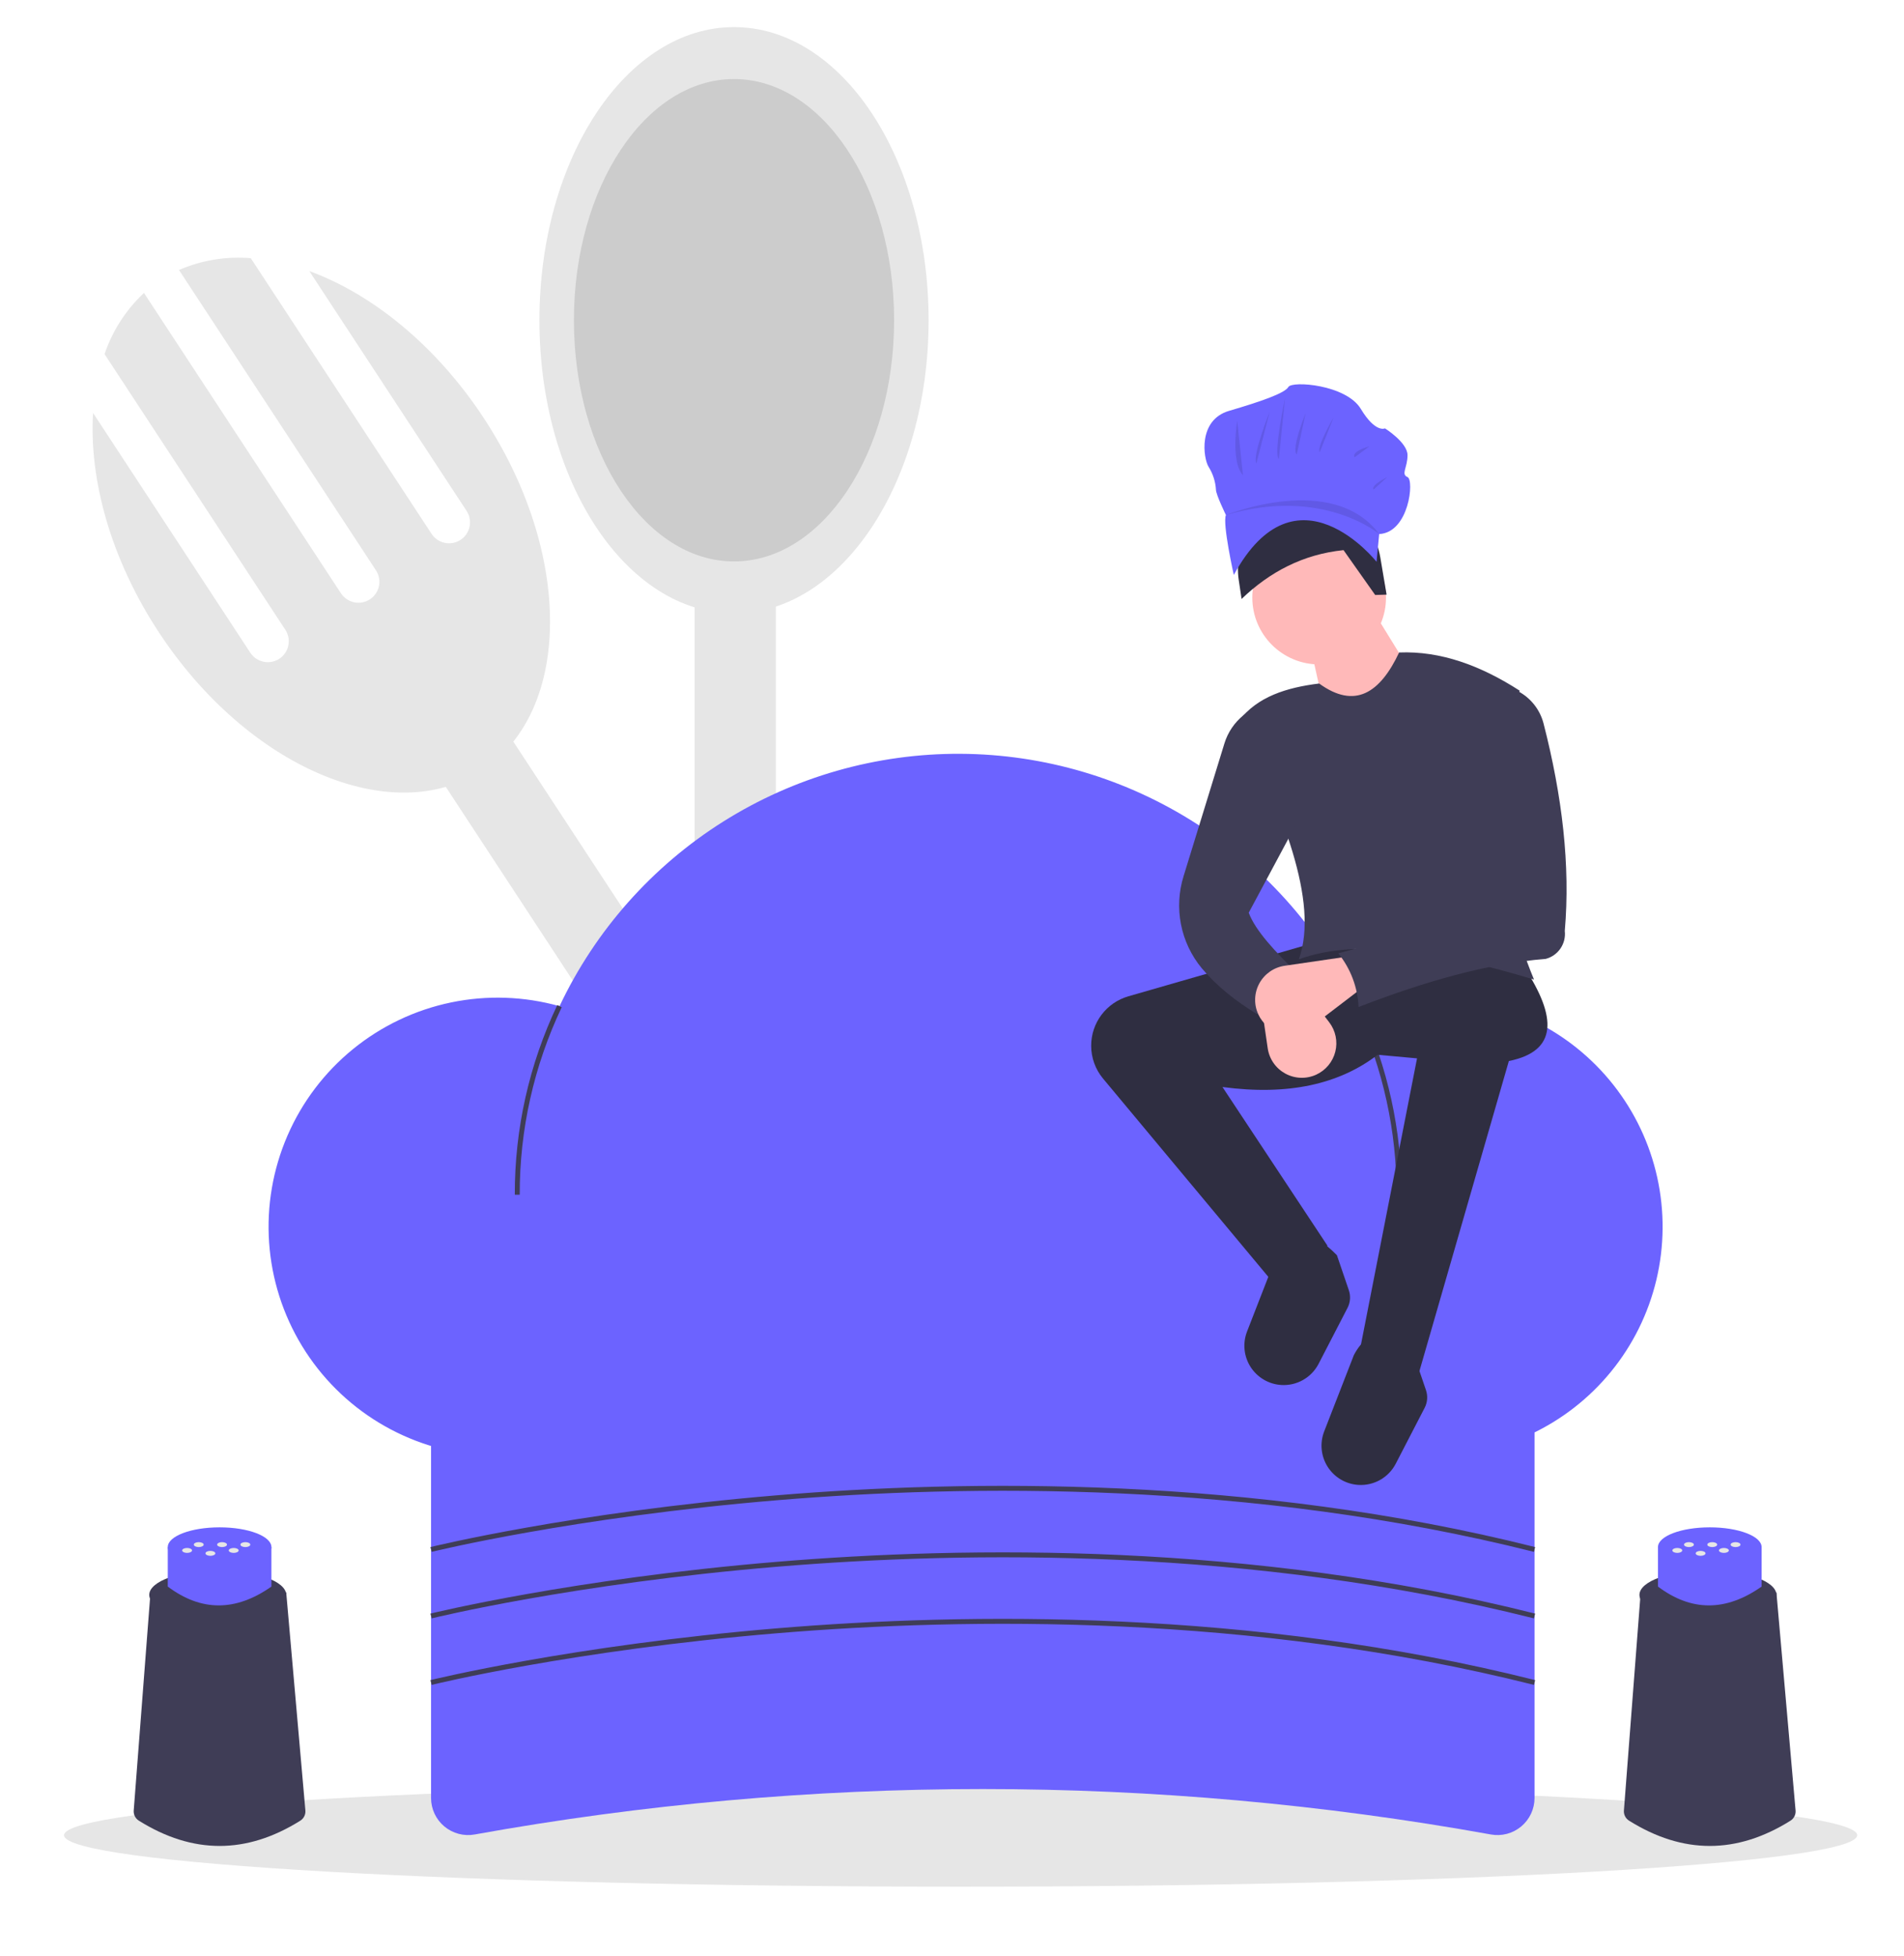 <svg width="773" height="794" viewBox="0 0 773 794" fill="none" xmlns="http://www.w3.org/2000/svg">
<g id="undraw_cooking_lyxy 1">
<g id="fork">
<path id="Vector" d="M191.277 274.942L163.683 293.04L451.063 731.205L478.657 713.107L191.277 274.942Z" fill="#E6E6E6"/>
<path id="Vector_2" d="M125.583 110.049L189.427 207.391C190.663 209.277 191.1 211.576 190.641 213.783C190.183 215.99 188.866 217.924 186.981 219.161C185.096 220.397 182.797 220.834 180.59 220.375C178.383 219.917 176.448 218.6 175.212 216.715L101.815 104.808C91.852 103.976 81.839 105.62 72.665 109.595L152.634 231.523C153.87 233.408 154.306 235.706 153.847 237.913C153.388 240.12 152.072 242.054 150.187 243.29C148.302 244.526 146.004 244.963 143.797 244.505C141.59 244.046 139.656 242.73 138.419 240.846L58.45 118.918C51.15 125.748 45.651 134.278 42.445 143.747L115.842 255.654C117.078 257.539 117.514 259.837 117.055 262.044C116.596 264.251 115.279 266.185 113.395 267.421C111.51 268.657 109.211 269.094 107.005 268.636C104.798 268.178 102.863 266.862 101.627 264.977L37.782 167.635C36.142 194.776 44.992 226.946 64.386 256.516C100.43 311.472 159.225 336.625 195.709 312.696C232.192 288.768 232.548 224.819 196.504 169.863C177.11 140.293 151.13 119.359 125.583 110.049Z" fill="#E6E6E6"/>
</g>
<g id="spoon">
<path id="Vector_3" d="M315 215H282V739H315V215Z" fill="#E6E6E6"/>
<path id="Vector_4" d="M298 249C341.63 249 377 195.722 377 130C377 64.278 341.63 11 298 11C254.37 11 219 64.278 219 130C219 195.722 254.37 249 298 249Z" fill="#E6E6E6"/>
<path id="Vector_5" d="M298 227.911C333.899 227.911 363 184.075 363 130C363 75.925 333.899 32.089 298 32.089C262.101 32.089 233 75.925 233 130C233 184.075 262.101 227.911 298 227.911Z" fill="#CCCCCC"/>
</g>
<path id="floor" d="M390 765.885C591.032 765.885 754 756.535 754 745C754 733.465 591.032 724.115 390 724.115C188.968 724.115 26 733.465 26 745C26 756.535 188.968 765.885 390 765.885Z" fill="#E6E6E6"/>
<g id="hat">
<path id="Vector_6" d="M605.268 744.693C468.855 720.105 329.145 720.105 192.732 744.693C190.565 745.086 188.339 744.998 186.209 744.436C184.08 743.874 182.1 742.852 180.409 741.441C178.718 740.031 177.357 738.266 176.422 736.272C175.488 734.278 175.002 732.103 175 729.901V543H623V729.901C622.998 732.103 622.512 734.278 621.578 736.272C620.643 738.266 619.282 740.031 617.591 741.441C615.9 742.852 613.92 743.874 611.791 744.436C609.661 744.998 607.435 745.086 605.268 744.693Z" fill="#6C63FF"/>
<path id="Vector_7" d="M582 405C571.656 404.991 561.382 406.71 551.605 410.086C537.343 379.154 514.555 352.931 485.913 334.495C457.272 316.059 423.966 306.174 389.904 306.002C355.843 305.83 322.439 315.377 293.613 333.523C264.786 351.669 241.734 377.66 227.161 408.447C212.811 404.421 197.703 403.904 183.111 406.937C168.519 409.97 154.87 416.466 143.313 425.877C131.756 435.288 122.63 447.339 116.704 461.014C110.778 474.689 108.225 489.589 109.26 504.457C110.296 519.325 114.889 533.726 122.653 546.448C130.418 559.169 141.126 569.839 153.876 577.557C166.626 585.275 181.044 589.817 195.915 590.798C210.787 591.78 225.677 589.173 239.331 583.197C255.741 608.204 278.155 628.7 304.526 642.814C330.897 656.928 360.384 664.211 390.294 663.995C420.203 663.78 449.582 656.075 475.747 641.582C501.913 627.09 524.03 606.273 540.079 581.033C552.617 587.363 566.426 590.771 580.47 591.001C594.514 591.231 608.427 588.277 621.166 582.361C633.905 576.446 645.139 567.722 654.024 556.844C662.91 545.966 669.216 533.217 672.47 519.553C675.724 505.89 675.841 491.667 672.812 477.951C669.783 464.236 663.688 451.385 654.982 440.363C646.277 429.34 635.188 420.432 622.549 414.308C609.909 408.183 596.046 405.001 582 405Z" fill="#6C63FF"/>
<path id="Vector_8" d="M211 485H209C208.932 458.373 214.825 432.068 226.247 408.015L228.055 408.871C216.76 432.657 210.932 458.669 211 485Z" fill="#3F3D56"/>
<path id="Vector_9" d="M569 485H567C567.062 459.276 561.501 433.849 550.706 410.499L552.522 409.661C563.439 433.273 569.063 458.986 569 485Z" fill="#3F3D56"/>
<path id="Vector_10" d="M175.241 629.971L174.759 628.029C175.323 627.89 232.162 613.93 315.459 607.003C392.34 600.61 508.146 599.068 623.244 628.03L622.756 629.97C507.939 601.08 392.387 602.615 315.667 608.993C232.519 615.904 175.804 629.831 175.241 629.971Z" fill="#3F3D56"/>
<path id="Vector_11" d="M175.241 656.971L174.759 655.029C175.323 654.89 232.162 640.93 315.459 634.003C392.34 627.61 508.146 626.068 623.244 655.03L622.756 656.97C507.939 628.08 392.387 629.617 315.667 635.993C232.519 642.904 175.804 656.831 175.241 656.971Z" fill="#3F3D56"/>
<path id="Vector_12" d="M175.241 683.971L174.759 682.029C175.323 681.89 232.162 667.93 315.459 661.003C392.34 654.61 508.146 653.068 623.244 682.03L622.756 683.97C507.939 655.08 392.387 656.617 315.667 662.993C232.519 669.904 175.804 683.831 175.241 683.971Z" fill="#3F3D56"/>
</g>
<g id="left">
<path id="Vector_13" d="M121.886 739.112C100.054 752.767 78.221 752.761 56.389 739.095C55.698 738.669 55.136 738.062 54.766 737.34C54.395 736.618 54.23 735.808 54.288 734.998L61.1 646.437H116.2L123.983 734.967C124.05 735.784 123.89 736.604 123.52 737.336C123.15 738.067 122.584 738.682 121.886 739.112Z" fill="#3F3D56"/>
<path id="Vector_14" d="M88.396 657.457C103.752 657.457 116.2 652.972 116.2 647.439C116.2 641.906 103.752 637.421 88.396 637.421C73.04 637.421 60.592 641.906 60.592 647.439C60.592 652.972 73.04 657.457 88.396 657.457Z" fill="#3F3D56"/>
<path id="Vector_15" d="M110.189 644.057C95.701 654.249 81.675 654.249 68.113 644.057V628.028H110.189V644.057Z" fill="#6C63FF"/>
<path id="Vector_16" d="M89.151 636.042C100.77 636.042 110.189 632.454 110.189 628.028C110.189 623.601 100.77 620.013 89.151 620.013C77.532 620.013 68.113 623.601 68.113 628.028C68.113 632.454 77.532 636.042 89.151 636.042Z" fill="#6C63FF"/>
<path id="Vector_17" d="M90.153 628.028C91.26 628.028 92.156 627.579 92.156 627.026C92.156 626.473 91.26 626.024 90.153 626.024C89.046 626.024 88.149 626.473 88.149 627.026C88.149 627.579 89.046 628.028 90.153 628.028Z" fill="#E6E6E6"/>
<path id="Vector_18" d="M99.614 628.028C100.721 628.028 101.618 627.579 101.618 627.026C101.618 626.473 100.721 626.024 99.614 626.024C98.507 626.024 97.61 626.473 97.61 627.026C97.61 627.579 98.507 628.028 99.614 628.028Z" fill="#E6E6E6"/>
<path id="Vector_19" d="M94.883 630.393C95.99 630.393 96.887 629.945 96.887 629.391C96.887 628.838 95.99 628.389 94.883 628.389C93.777 628.389 92.88 628.838 92.88 629.391C92.88 629.945 93.777 630.393 94.883 630.393Z" fill="#E6E6E6"/>
<path id="Vector_20" d="M75.961 630.393C77.068 630.393 77.965 629.945 77.965 629.391C77.965 628.838 77.068 628.389 75.961 628.389C74.855 628.389 73.958 628.838 73.958 629.391C73.958 629.945 74.855 630.393 75.961 630.393Z" fill="#E6E6E6"/>
<path id="Vector_21" d="M80.692 628.028C81.798 628.028 82.695 627.579 82.695 627.026C82.695 626.473 81.798 626.024 80.692 626.024C79.585 626.024 78.688 626.473 78.688 627.026C78.688 627.579 79.585 628.028 80.692 628.028Z" fill="#E6E6E6"/>
<path id="Vector_22" d="M85.422 631.576C86.529 631.576 87.426 631.127 87.426 630.574C87.426 630.021 86.529 629.572 85.422 629.572C84.316 629.572 83.419 630.021 83.419 630.574C83.419 631.127 84.316 631.576 85.422 631.576Z" fill="#E6E6E6"/>
</g>
<g id="right">
<path id="Vector_23" d="M726.886 739.112C705.054 752.767 683.221 752.761 661.389 739.095C660.698 738.669 660.136 738.062 659.766 737.34C659.395 736.618 659.23 735.808 659.287 734.998L666.1 646.437H721.2L728.983 734.967C729.05 735.784 728.89 736.604 728.52 737.336C728.15 738.067 727.584 738.682 726.886 739.112Z" fill="#3F3D56"/>
<path id="Vector_24" d="M693.396 657.457C708.752 657.457 721.2 652.972 721.2 647.439C721.2 641.906 708.752 637.421 693.396 637.421C678.04 637.421 665.592 641.906 665.592 647.439C665.592 652.972 678.04 657.457 693.396 657.457Z" fill="#3F3D56"/>
<path id="Vector_25" d="M715.189 644.057C700.701 654.249 686.675 654.249 673.113 644.057V628.028H715.189V644.057Z" fill="#6C63FF"/>
<path id="Vector_26" d="M694.151 636.042C705.77 636.042 715.189 632.454 715.189 628.028C715.189 623.601 705.77 620.013 694.151 620.013C682.532 620.013 673.113 623.601 673.113 628.028C673.113 632.454 682.532 636.042 694.151 636.042Z" fill="#6C63FF"/>
<path id="Vector_27" d="M695.153 628.028C696.259 628.028 697.156 627.579 697.156 627.026C697.156 626.473 696.259 626.024 695.153 626.024C694.046 626.024 693.149 626.473 693.149 627.026C693.149 627.579 694.046 628.028 695.153 628.028Z" fill="#E6E6E6"/>
<path id="Vector_28" d="M704.614 628.028C705.721 628.028 706.618 627.579 706.618 627.026C706.618 626.473 705.721 626.024 704.614 626.024C703.507 626.024 702.61 626.473 702.61 627.026C702.61 627.579 703.507 628.028 704.614 628.028Z" fill="#E6E6E6"/>
<path id="Vector_29" d="M699.883 630.393C700.99 630.393 701.887 629.945 701.887 629.391C701.887 628.838 700.99 628.389 699.883 628.389C698.777 628.389 697.88 628.838 697.88 629.391C697.88 629.945 698.777 630.393 699.883 630.393Z" fill="#E6E6E6"/>
<path id="Vector_30" d="M680.961 630.393C682.068 630.393 682.965 629.945 682.965 629.391C682.965 628.838 682.068 628.389 680.961 628.389C679.855 628.389 678.958 628.838 678.958 629.391C678.958 629.945 679.855 630.393 680.961 630.393Z" fill="#E6E6E6"/>
<path id="Vector_31" d="M685.692 628.028C686.798 628.028 687.695 627.579 687.695 627.026C687.695 626.473 686.798 626.024 685.692 626.024C684.585 626.024 683.688 626.473 683.688 627.026C683.688 627.579 684.585 628.028 685.692 628.028Z" fill="#E6E6E6"/>
<path id="Vector_32" d="M690.422 631.576C691.529 631.576 692.426 631.127 692.426 630.574C692.426 630.021 691.529 629.572 690.422 629.572C689.316 629.572 688.419 630.021 688.419 630.574C688.419 631.127 689.316 631.576 690.422 631.576Z" fill="#E6E6E6"/>
</g>
<g id="person">
<path id="Vector_33" d="M576.267 556.602L552.037 548.364L575.298 429.635L559.306 428.181C543.712 440.146 522.946 444.836 496.307 441.266L538.952 505.719L517.207 521.068L447.839 437.863C444.712 434.112 443 429.384 443 424.501C443 419.975 444.472 415.571 447.194 411.954C449.916 408.337 453.741 405.703 458.091 404.451L532.168 383.113L618.912 392.805C632.027 412.799 632.54 426.705 612.576 430.716L576.267 556.602Z" fill="#2F2E41"/>
<path id="Vector_34" d="M551.467 602.79C548.962 602.632 546.53 601.884 544.368 600.61C542.207 599.335 540.376 597.568 539.025 595.453C537.674 593.338 536.841 590.934 536.594 588.436C536.347 585.939 536.692 583.418 537.601 581.079L549.647 550.104C555.766 538.512 564.164 539.963 574.08 550.104L578.926 564.319C579.325 565.489 579.483 566.728 579.391 567.961C579.3 569.195 578.959 570.396 578.391 571.495L566.65 594.195C565.226 596.947 563.033 599.225 560.337 600.751C557.641 602.277 554.559 602.986 551.467 602.79Z" fill="#2F2E41"/>
<path id="Vector_35" d="M520.152 562.227C517.647 562.069 515.215 561.322 513.054 560.047C510.892 558.772 509.061 557.005 507.71 554.89C506.36 552.775 505.527 550.371 505.279 547.874C505.032 545.376 505.377 542.855 506.287 540.516L518.333 509.541C524.451 497.95 532.849 499.401 542.765 509.541L547.611 523.756C548.01 524.926 548.169 526.166 548.077 527.399C547.985 528.632 547.645 529.834 547.076 530.932L535.335 553.632C533.912 556.384 531.718 558.662 529.022 560.188C526.326 561.715 523.244 562.423 520.152 562.227Z" fill="#2F2E41"/>
<path id="Vector_36" d="M577.721 280.861L540.406 300.245L532.652 265.353L558.336 249.361L577.721 280.861Z" fill="#FFB9B9"/>
<path id="Vector_37" d="M622.789 397.651C585.555 386.405 551.771 380.578 527.322 389.413C535.749 365.705 520.194 329.501 503.091 292.491C510.471 282.845 522.237 279.108 535.56 277.469C550.137 288.053 560.301 281.26 568.029 264.869C584.882 264.192 601.124 270.161 616.974 280.376C604.584 320.062 606.814 359.142 622.789 397.651Z" fill="#3F3D56"/>
<path id="Vector_38" d="M526.837 395.228C520.957 398.694 515.531 404.531 510.36 411.705C501.622 406.356 493.932 400.266 487.874 393.022C483.634 387.886 480.743 381.773 479.463 375.237C478.183 368.701 478.554 361.949 480.544 355.593L497.105 301.771C498.48 297.301 501.152 293.34 504.782 290.391L506.968 288.615L528.775 329.806L506.968 370.513C509.734 377.928 517.883 386.492 526.837 395.228Z" fill="#3F3D56"/>
<path id="Vector_39" d="M534.343 436.264C532.366 437.165 530.206 437.594 528.035 437.517C525.863 437.439 523.74 436.858 521.832 435.818C519.924 434.778 518.284 433.308 517.042 431.525C515.8 429.743 514.99 427.695 514.676 425.545L511.072 400.871L523.672 394.086L539.663 415.02C540.94 416.692 541.824 418.63 542.249 420.691C542.675 422.752 542.63 424.882 542.119 426.923C541.608 428.964 540.643 430.864 539.297 432.481C537.951 434.098 536.258 435.391 534.343 436.264Z" fill="#FFB9B9"/>
<path id="Vector_40" d="M510.828 411.715C509.927 409.738 509.498 407.578 509.575 405.406C509.653 403.235 510.234 401.111 511.274 399.203C512.314 397.296 513.783 395.656 515.566 394.414C517.349 393.172 519.397 392.362 521.547 392.048L546.221 388.444L553.006 401.043L532.072 417.034C530.4 418.312 528.462 419.196 526.401 419.621C524.34 420.046 522.21 420.002 520.169 419.49C518.128 418.979 516.228 418.015 514.611 416.669C512.994 415.322 511.701 413.629 510.828 411.715Z" fill="#FFB9B9"/>
<path id="Vector_41" d="M627.49 389.27C604.015 391.093 578.384 398.413 551.552 408.797C551.219 400.832 548.33 393.186 543.314 386.99C567.684 380.571 589.798 373.038 603.405 361.306L595.167 299.276L613.097 278.922L616.19 280.536C618.759 281.871 621.018 283.731 622.821 285.995C624.625 288.259 625.932 290.877 626.659 293.679C634.23 323.128 637.592 351.344 635.281 377.897C635.579 380.415 634.954 382.955 633.521 385.047C632.089 387.138 629.946 388.639 627.49 389.27Z" fill="#3F3D56"/>
<g id="ras">
<path id="Vector_42" d="M535.56 269.715C550.548 269.715 562.698 257.565 562.698 242.577C562.698 227.589 550.548 215.439 535.56 215.439C520.572 215.439 508.422 227.589 508.422 242.577C508.422 257.565 520.572 269.715 535.56 269.715Z" fill="#FFB9B9"/>
<path id="Vector_43" d="M562.94 241.389L558.307 241.527L545.454 223.32C528.984 225.022 515.489 232.178 504.068 243.138L502.91 235.418C501.806 228.057 503.565 220.552 507.825 214.447C512.085 208.343 518.523 204.103 525.813 202.6H525.813C529.643 201.81 533.592 201.8 537.425 202.571C541.259 203.341 544.898 204.877 548.124 207.085C551.351 209.293 554.1 212.129 556.207 215.423C558.313 218.717 559.734 222.401 560.385 226.257L562.94 241.389Z" fill="#2F2E41"/>
<g id="littleHat">
<path id="Vector_44" d="M500.908 233.402C500.908 233.402 496.22 212.446 497.712 209.086C497.712 209.086 493.663 200.783 493.663 198.806C493.467 195.507 492.441 192.311 490.68 189.514C488.55 186.153 486.206 170.535 498.99 166.779C511.775 163.023 521.577 159.662 523.068 157.092C524.56 154.522 546.507 156.104 552.473 165.988C558.439 175.873 562.274 173.896 562.274 173.896C562.274 173.896 571.437 179.629 571.437 184.769C571.437 189.909 568.667 192.479 571.437 193.666C574.207 194.852 572.076 216.203 559.93 216.796L558.865 228.064C558.865 228.064 526.264 186.746 500.908 233.402Z" fill="#6C63FF"/>
<path id="Vector_45" opacity="0.1" d="M502.304 170.863C502.304 170.863 499.488 187.372 504.635 192.907L502.304 170.863Z" fill="black"/>
<path id="Vector_46" opacity="0.1" d="M515.511 167.075C515.511 167.075 508.325 184.75 510.073 188.148L515.511 167.075Z" fill="black"/>
<path id="Vector_47" opacity="0.1" d="M521.726 161.443C521.726 161.443 516.871 184.458 519.201 186.303L521.726 161.443Z" fill="black"/>
<path id="Vector_48" opacity="0.1" d="M530.078 167.658C530.078 167.658 524.057 182.419 526.485 184.458L530.078 167.658Z" fill="black"/>
<path id="Vector_49" opacity="0.1" d="M541.44 169.406C541.44 169.406 534.351 181.448 535.807 183.584L541.44 169.406Z" fill="black"/>
<path id="Vector_50" opacity="0.1" d="M556.006 181.156C556.006 181.156 548.432 183.196 549.985 185.624L556.006 181.156Z" fill="black"/>
<path id="Vector_51" opacity="0.1" d="M563.193 193.684C563.193 193.684 556.395 196.985 557.657 198.733L563.193 193.684Z" fill="black"/>
<path id="Vector_52" opacity="0.1" d="M497.712 209.086C497.712 209.086 541.13 191.449 559.93 216.796C559.93 216.796 537.111 197.394 497.712 209.086Z" fill="black"/>
</g>
</g>
</g>
</g>
</svg>
